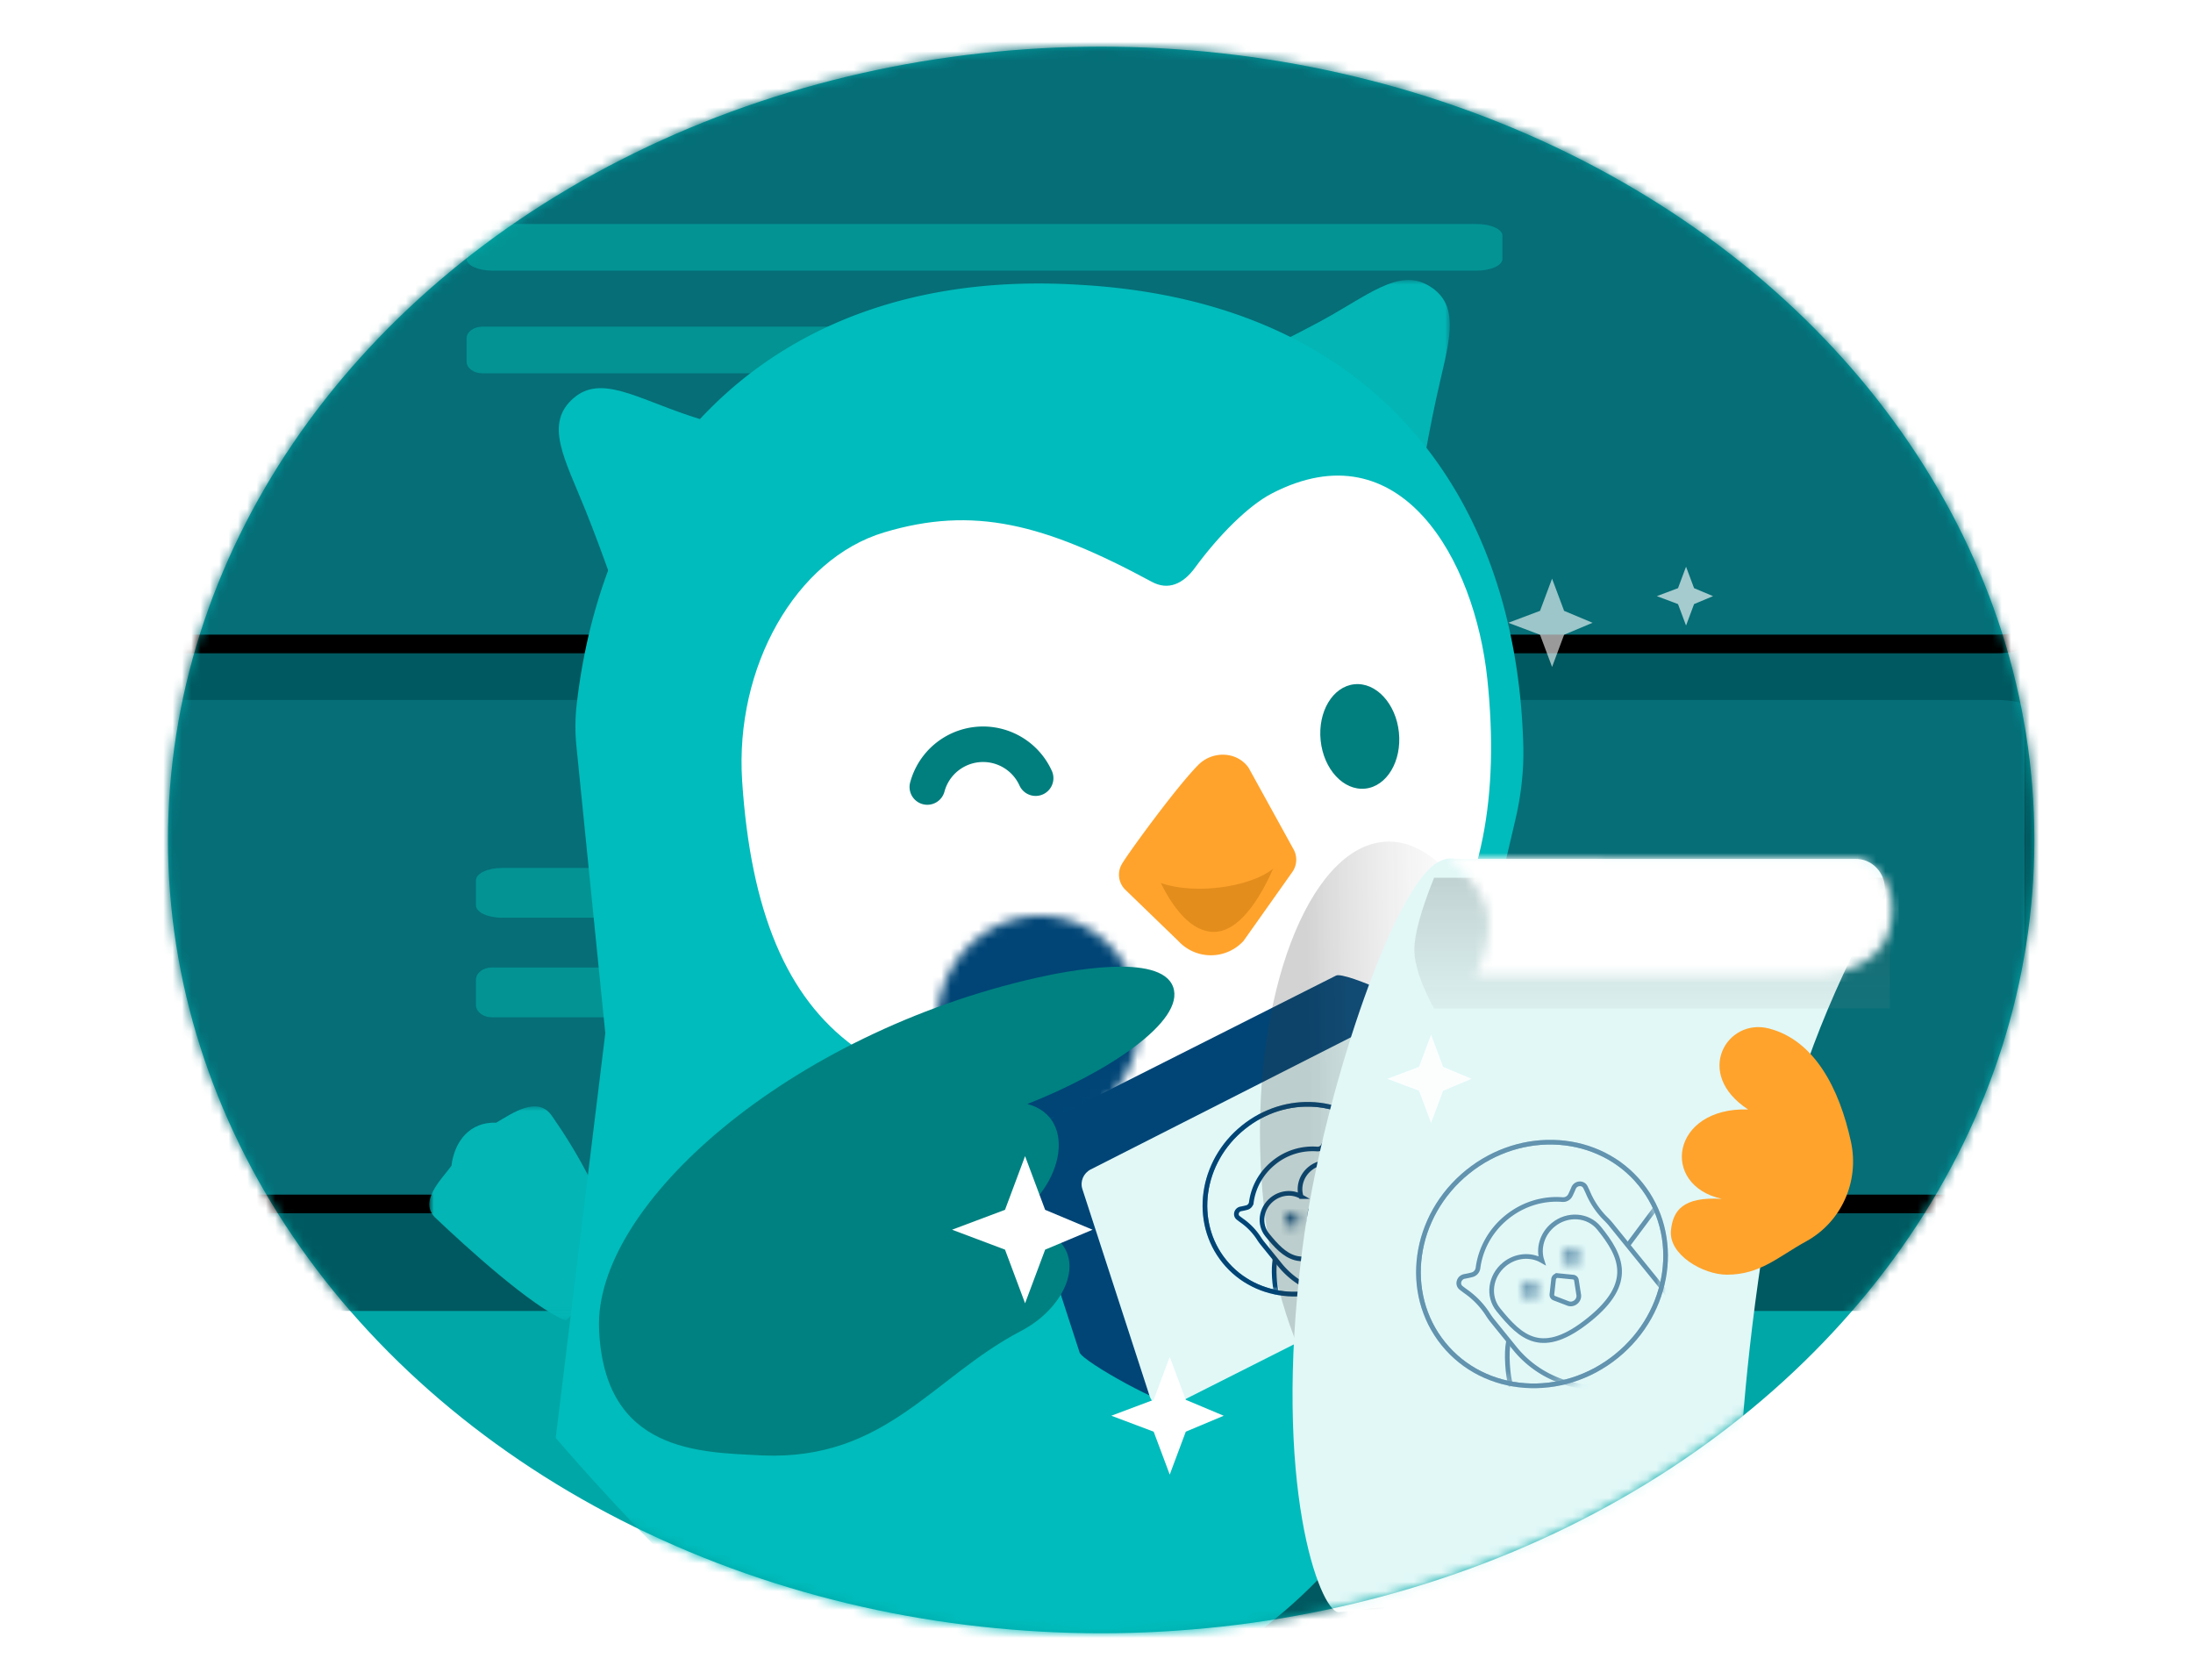 <svg width="235" height="180" viewBox="0 0 235 180" xmlns="http://www.w3.org/2000/svg" xmlns:xlink="http://www.w3.org/1999/xlink">
    <defs>
        <path d="M221.925 82H26.075C24.384 82 23 81.63 23 81.176V18.824c0-.453 1.384-.824 3.075-.824h195.85c1.691 0 3.075.37 3.075.824v62.352c0 .453-1.384.824-3.075.824z" id="d"/>
        <path d="M23 142V89.691c0-.38 1.384-.691 3.075-.691h195.85c1.691 0 3.075.311 3.075.691V142H23z" id="f"/>
        <path id="g" d="M0 0h23.02v23.039H0z"/>
        <path id="i" d="M0 0h20.336v22.953H0z"/>
        <path d="M.224 9.364c-1.207 6.21 2.584 12.172 8.467 13.316 5.884 1.143 11.632-2.964 12.84-9.174C22.736 7.296 18.945 1.334 13.062.19A10.332 10.332 0 0 0 11.085 0C5.94 0 1.295 3.854.225 9.364z" id="k"/>
        <path d="m11.005 0 .309.005c2.668.078 5.227 1.18 7.03 3.258l.206.244.173.222c3.174 4.17 2.318 10.292-1.95 13.935l-.231.193-.237.187c-4.451 3.416-10.618 2.981-14.035-.99l-.18-.217-.175-.221C-1.317 12.372-.37 6.106 4.095 2.488 6.157.818 8.614-.001 11.005 0z" id="m"/>
        <path d="m11.005 0 .309.005c2.668.078 5.227 1.18 7.03 3.258l.206.244.173.222c3.174 4.17 2.318 10.292-1.95 13.935l-.231.193-.237.187c-4.451 3.416-10.618 2.981-14.035-.99l-.18-.217-.175-.221C-1.317 12.372-.37 6.106 4.095 2.488 6.157.818 8.614-.001 11.005 0z" id="o"/>
        <path d="m11.005 0 .309.005c2.668.078 5.227 1.18 7.03 3.258l.206.244.173.222c3.174 4.17 2.318 10.292-1.95 13.935l-.231.193-.237.187c-4.451 3.416-10.618 2.981-14.035-.99l-.18-.217-.175-.221C-1.317 12.372-.37 6.106 4.095 2.488 6.157.818 8.614-.001 11.005 0z" id="q"/>
        <path d="m11.005 0 .309.005c2.668.078 5.227 1.18 7.03 3.258l.206.244.173.222c3.174 4.17 2.318 10.292-1.95 13.935l-.231.193-.237.187c-4.451 3.416-10.618 2.981-14.035-.99l-.18-.217-.175-.221C-1.317 12.372-.37 6.106 4.095 2.488" id="s"/>
        <path d="m.676 0 .102.008c.17.024.331.112.448.257l.06.086a.692.692 0 0 1-.15.893l-.083.058A.699.699 0 0 1 .16 1.13L.1 1.044A.693.693 0 0 1 .25.149C.375.05.525 0 .676 0z" id="u"/>
        <path d="m.677 0 .102.008c.169.024.331.112.448.257l.06.086a.693.693 0 0 1-.15.895l-.083.058A.7.7 0 0 1 .16 1.13L.1 1.044A.693.693 0 0 1 .25.15.669.669 0 0 1 .677 0z" id="w"/>
        <path d="m11.005 0 .309.005c2.668.078 5.227 1.18 7.03 3.258l.206.244.173.222c3.174 4.17 2.318 10.292-1.95 13.935l-.231.193-.237.187c-4.451 3.416-10.618 2.981-14.035-.99l-.18-.217-.175-.221C-1.317 12.372-.37 6.106 4.095 2.488" id="y"/>
        <path d="m11.005 0 .309.005c2.668.078 5.227 1.18 7.03 3.258l.206.244.173.222c3.174 4.17 2.318 10.292-1.95 13.935l-.231.193-.237.187c-4.451 3.416-10.618 2.981-14.035-.99l-.18-.217-.175-.221C-1.317 12.372-.37 6.106 4.095 2.488" id="A"/>
        <path d="m21.054 2.053.151.004c.24.012.424.048.543.048h42.668l.177.005c1.817.105 3.175 1.816 2.885 3.704l-.522.944c-5.681 10.37-9.444 20.39-11.287 30.06l-.117.62c-2.48 13.26-3.635 27.03-3.635 32.646l.003.352c.076 3.603 1.325 5.955 3.75 7.056L8.98 82.821l-.058-.004c-1.954-.261-7.056-13.44-3.849-38.787l.063-.488c1.97-14.864 8.599-35.173 13.408-40.215 1.037-1.087 1.913-1.274 2.51-1.274z" id="E"/>
        <path d="M8 6.943c0 2.055-.497 3.947-1.493 5.677h37.321c4.3-.592 6.72-2.484 7.26-5.677.54-3.19-.607-5.474-3.438-6.852L3.756 0C6.586 2.577 8 4.89 8 6.943z" id="H"/>
        <path d="m14.125 0 .346.004c3.458.09 6.78 1.517 9.106 4.223l.229.274.197.25c4.115 5.363 3.01 13.268-2.511 17.95l-.262.218-.267.21c-5.727 4.425-13.69 3.864-18.08-1.275l-.203-.244-.196-.25C-1.694 15.913-.49 7.845 5.256 3.192 7.902 1.05 11.056 0 14.125 0z" id="J"/>
        <path d="m14.125 0 .346.004c3.458.09 6.78 1.517 9.106 4.223l.229.274.197.25c4.115 5.363 3.01 13.268-2.511 17.95l-.262.218-.267.21c-5.727 4.425-13.69 3.864-18.08-1.275l-.203-.244-.196-.25C-1.694 15.913-.49 7.845 5.256 3.192 7.902 1.05 11.056 0 14.125 0z" id="L"/>
        <path d="m14.125 0 .346.004c3.458.09 6.78 1.517 9.106 4.223l.229.274.197.25c4.115 5.363 3.01 13.268-2.511 17.95l-.262.218-.267.21c-5.727 4.425-13.69 3.864-18.08-1.275l-.203-.244-.196-.25C-1.694 15.913-.49 7.845 5.256 3.192 7.902 1.05 11.056 0 14.125 0z" id="N"/>
        <path d="m14.125 0 .346.004c3.458.09 6.78 1.517 9.106 4.223l.229.274.197.25c4.115 5.363 3.01 13.268-2.511 17.95l-.262.218-.267.21c-5.727 4.425-13.69 3.864-18.08-1.275l-.203-.244-.196-.25C-1.694 15.913-.49 7.845 5.256 3.192" id="P"/>
        <path d="M.866 0 .98.007a.91.91 0 0 1 .595.334l.066.092a.89.89 0 0 1-.181 1.164l-.09.064A.897.897 0 0 1 .205 1.45L.14 1.356A.89.89 0 0 1 .321.192.861.861 0 0 1 .866 0z" id="R"/>
        <path d="M.866 0 .98.007c.225.029.441.142.597.335l.066.092a.89.89 0 0 1-.182 1.165l-.09.064a.896.896 0 0 1-1.164-.212L.14 1.358A.889.889 0 0 1 .321.193.864.864 0 0 1 .866 0z" id="T"/>
        <path d="m14.125 0 .346.004c3.458.09 6.78 1.517 9.106 4.223l.229.274.197.25c4.115 5.363 3.01 13.268-2.511 17.95l-.262.218-.267.21c-5.727 4.425-13.69 3.864-18.08-1.275l-.203-.244-.196-.25C-1.694 15.913-.49 7.845 5.256 3.192" id="V"/>
        <path d="m14.125 0 .346.004c3.458.09 6.78 1.517 9.106 4.223l.229.274.197.25c4.115 5.363 3.01 13.268-2.511 17.95l-.262.218-.267.21c-5.727 4.425-13.69 3.864-18.08-1.275l-.203-.244-.196-.25C-1.694 15.913-.49 7.845 5.256 3.192" id="X"/>
        <filter x="-3.5%" y="-7.8%" width="106.9%" height="121.9%" filterUnits="objectBoundingBox" id="c">
            <feOffset dy="2" in="SourceAlpha" result="shadowOffsetOuter1"/>
            <feGaussianBlur stdDeviation="2" in="shadowOffsetOuter1" result="shadowBlurOuter1"/>
            <feColorMatrix values="0 0 0 0 0 0 0 0 0 0 0 0 0 0 0 0 0 0 0.171 0" in="shadowBlurOuter1"/>
        </filter>
        <filter x="-3.5%" y="-9.4%" width="106.9%" height="126.4%" filterUnits="objectBoundingBox" id="e">
            <feOffset dy="2" in="SourceAlpha" result="shadowOffsetOuter1"/>
            <feGaussianBlur stdDeviation="2" in="shadowOffsetOuter1" result="shadowBlurOuter1"/>
            <feColorMatrix values="0 0 0 0 0 0 0 0 0 0 0 0 0 0 0 0 0 0 0.171 0" in="shadowBlurOuter1"/>
        </filter>
        <filter x="-10.5%" y="-4.6%" width="121%" height="109.3%" filterUnits="objectBoundingBox" id="D">
            <feGaussianBlur stdDeviation="1" in="SourceGraphic"/>
        </filter>
        <filter x="-5.9%" y="-21.4%" width="111.8%" height="142.8%" filterUnits="objectBoundingBox" id="G">
            <feGaussianBlur stdDeviation="1" in="SourceGraphic"/>
        </filter>
        <linearGradient x1="91.074%" y1="54.632%" x2="19.087%" y2="54.632%" id="C">
            <stop stop-color="#E0E0E0" stop-opacity="0" offset="0%"/>
            <stop stop-color="#3C3C3C" stop-opacity=".626" offset="100%"/>
        </linearGradient>
        <linearGradient x1="59.312%" y1="196.022%" x2="59.312%" y2="-11.46%" id="F">
            <stop stop-color="#E0E0E0" stop-opacity="0" offset="0%"/>
            <stop stop-color="#3C3C3C" stop-opacity=".626" offset="100%"/>
        </linearGradient>
        <ellipse id="a" cx="100" cy="85" rx="100" ry="85"/>
    </defs>
    <g transform="translate(18 5)" fill="none" fill-rule="evenodd">
        <mask id="b" fill="#fff">
            <use xlink:href="#a"/>
        </mask>
        <use fill="#00A7A7" xlink:href="#a"/>
        <g mask="url(#b)">
            <g transform="translate(-26 -19)">
                <path fill="#005960" d="M92.971 185.387h61.182V149.03H92.971z"/>
                <path fill="#00484E" d="M92.971 182.31h61.182v-12.882H92.971z"/>
                <rect fill="#005960" width="248" height="154.464" rx="9"/>
                <rect fill="#005960" x="69.644" y="183.184" width="109.562" height="6.816" rx="1"/>
            </g>
            <g transform="translate(-26 -19)">
                <use fill="#000" filter="url(#c)" xlink:href="#d"/>
                <use fill="#056E77" xlink:href="#d"/>
            </g>
            <g transform="translate(-26 -19)">
                <use fill="#000" filter="url(#e)" xlink:href="#f"/>
                <use fill="#056E77" xlink:href="#f"/>
            </g>
            <g fill="#039393">
                <path d="M141.225 88H35.775C34.243 88 33 88.597 33 89.333V92c0 .736 1.243 1.333 2.775 1.333h105.45c1.532 0 2.775-.597 2.775-1.333v-2.667c0-.736-1.243-1.333-2.775-1.333zM34.681 104h63.878c.929 0 1.681-.597 1.681-1.333V100c0-.736-.752-1.333-1.68-1.333H34.68c-.928 0-1.681.597-1.681 1.333v2.667c0 .736.753 1.333 1.681 1.333z"/>
            </g>
            <path d="M140.225 19H34.775C33.243 19 32 19.56 32 20.25v2.5c0 .69 1.243 1.25 2.775 1.25h105.45c1.532 0 2.775-.56 2.775-1.25v-2.5c0-.69-1.243-1.25-2.775-1.25zM33.7 35h64.6c.939 0 1.7-.56 1.7-1.25v-2.5c0-.69-.761-1.25-1.7-1.25H33.7c-.939 0-1.7.56-1.7 1.25v2.5c0 .69.761 1.25 1.7 1.25z" fill="#039393"/>
            <g>
                <g transform="translate(114.34 25)">
                    <mask id="h" fill="#fff">
                        <use xlink:href="#g"/>
                    </mask>
                    <path d="M8.898 4.566c5.29-2.824 8.59-5.905 11.872-3.951 3.653 2.176 2.052 6.273.79 12.102-1.11 5.126-1.912 10.322-1.912 10.322L0 8.976S3.591 7.4 8.898 4.566" fill="#03B5B5" mask="url(#h)"/>
                </g>
                <g transform="translate(28 113.546)">
                    <mask id="j" fill="#fff">
                        <use xlink:href="#i"/>
                    </mask>
                    <path d="m14.628 22.953 5.708-5.707c-.692-6.227-4.907-12.957-7.154-16.165-1.526-2.332-4.319-.31-6.009.665-2.81-.1-4.467 1.96-4.798 4.623C1.31 7.835-1.27 10.256.75 12.029c3.133 2.969 10.237 9.468 13.877 10.924" fill="#03B5B5" mask="url(#j)"/>
                </g>
                <path d="M41.552 149.071s26.635 31.391 38.05 31.391c15.22 0 30.269-40.89 19.342-61.365C88.018 98.622 47.9 97.253 47.9 97.253l-6.35 51.818z" fill="#00BCBC"/>
                <path d="m127.315 126.58-72.146-4.688a8.084 8.084 0 0 1-7.542-8.592l-3.86-38.36c-.147-1.473-.14-2.96.028-4.43 3.047-26.806 21.539-47.005 53.863-44.996 32.36 1.796 46.892 23.381 47.576 49.388.07 2.655-.235 5.31-.84 7.897l-8.487 36.238a8.085 8.085 0 0 1-8.592 7.543" fill="#00BCBC"/>
                <path d="M78.437 180.159c26.942 2.233 50.451-12.059 59.957-42.195 9.017-29.458 6.303-87.95-17.56-95.255C96.974 35.404 61 82.055 51.983 111.513c-9.244 30.79 3.086 55.679 26.455 68.646" fill="#00BCBC"/>
                <path d="M76.748 52.043c9.541-2.862 17.123-.951 28.682 5.299 1.782.962 3.37.202 4.612-1.494 2.526-3.45 5.708-6.659 8.252-7.976 13.807-7.148 21.753 7.122 23.088 19.889 2.613 24.856-7.324 41.263-35.87 44.358-28.547 3.235-42.14-5.403-43.984-33.44-.798-12.166 5.708-23.782 15.22-26.636" fill="#FFF"/>
                <path d="M131.906 73.473c.32 3.087-1.297 5.785-3.612 6.026-2.317.24-4.454-2.067-4.775-5.155-.32-3.088 1.297-5.786 3.613-6.026 2.316-.24 4.453 2.067 4.774 5.155" fill="#007F7E"/>
                <path d="M55.861 39.534c-5.69-1.897-9.46-4.38-12.366-1.903-3.237 2.759-.97 6.53 1.253 12.064 1.954 4.866 3.617 9.854 3.617 9.854l17.009-17.161s-3.805-.952-9.513-2.854" fill="#00BCBC"/>
                <g transform="translate(82.378 93.125)">
                    <mask id="l" fill="#fff">
                        <use xlink:href="#k"/>
                    </mask>
                    <path fill="#004576" mask="url(#l)" d="m-.682-6.23-5.776 29.714 28.894 5.617L28.212-.614z"/>
                </g>
                <g>
                    <path d="m108.127 145.466 25.598-21.416c.776-.388 1.16-1.255.903-2.043l.83-17.825c-.32-.986-9.317-5.139-10.288-4.65l-33.544 16.91c-.774.39-1.155 1.255-.9 2.041l6.963 21.43c.32.986 9.466 6.04 10.438 5.553" fill="#004576"/>
                    <path d="m107.7 145.584 34.04-17.173c.787-.397 1.172-1.29.907-2.106l-7.24-22.281c-.332-1.022-1.526-1.496-2.51-.995L98.886 120.3c-.784.399-1.165 1.29-.901 2.104l7.208 22.182c.33 1.02 1.52 1.495 2.506.998" fill="#E1F8F7"/>
                    <path d="M127.66 131.18c4.545-3.68 5.444-10.105 2.007-14.349-3.437-4.245-9.908-4.701-14.454-1.02-4.546 3.68-5.444 10.105-2.007 14.35 3.437 4.243 9.909 4.701 14.454 1.02z" stroke="#004576" stroke-width=".5"/>
                    <g transform="translate(111.118 113.323)">
                        <mask id="n" fill="#fff">
                            <use xlink:href="#m"/>
                        </mask>
                        <path d="M16.542 17.858c4.545-3.682 5.444-10.106 2.007-14.35-3.437-4.245-9.908-4.701-14.453-1.02-4.546 3.68-5.444 10.105-2.007 14.35 3.437 4.243 9.908 4.701 14.453 1.02z" stroke="#004576" stroke-width=".5" mask="url(#n)"/>
                    </g>
                    <g transform="translate(111.118 113.323)">
                        <mask id="p" fill="#fff">
                            <use xlink:href="#o"/>
                        </mask>
                        <path d="m23.273 15.763-7.182-8.87a5.772 5.772 0 0 0-.44-.483 6.834 6.834 0 0 1-1.49-2.19c-.067-.152-.14-.307-.218-.465-.203-.408-.81-.357-.993.082-.081.198-.17.398-.267.59a.671.671 0 0 1-.648.367 6.569 6.569 0 0 0-4.658 1.468c-1.382 1.12-2.2 2.664-2.404 4.251a.67.67 0 0 1-.496.557c-.206.054-.42.1-.63.139-.468.086-.643.671-.287.954.138.108.274.21.408.307a6.861 6.861 0 0 1 1.831 1.913c.116.183.244.361.384.534l1.861 2.299c2.366 2.921 6.272 3.93 9.86 2.895L14.35 22.99l10.436-8.451-1.513 1.225z" stroke="#004576" stroke-width=".5" mask="url(#p)"/>
                    </g>
                    <g transform="translate(111.118 113.323)">
                        <mask id="r" fill="#fff">
                            <use xlink:href="#q"/>
                        </mask>
                        <path d="M10.313 9.888c-.938-.54-2.19-.455-3.128.305-1.196.97-1.427 2.67-.514 3.797 1.882 2.324 3.646 4.015 7.614.802 3.747-3.035 2.68-5.29.798-7.614-.913-1.127-2.624-1.256-3.821-.286-.937.76-1.282 1.967-.949 2.996z" stroke="#004576" stroke-width=".5" mask="url(#r)"/>
                    </g>
                    <g transform="translate(111.118 113.323)">
                        <mask id="t" fill="#fff">
                            <use xlink:href="#s"/>
                        </mask>
                        <path d="m13.384 12.743-.192-1.223a.304.304 0 0 0-.27-.254l-1.275-.125a.334.334 0 0 0-.36.29l-.143 1.275a.3.3 0 0 0 .193.316l1.154.443c.46.176.969-.237.893-.722" stroke="#004576" stroke-width=".5" mask="url(#t)"/>
                    </g>
                    <g transform="translate(123.197 122.188)">
                        <mask id="v" fill="#fff">
                            <use xlink:href="#u"/>
                        </mask>
                        <path fill="#004576" mask="url(#v)" d="m-1.855.429 2.816-2.28L3.24.965.427 3.246z"/>
                    </g>
                    <g transform="translate(119.744 124.983)">
                        <mask id="x" fill="#fff">
                            <use xlink:href="#w"/>
                        </mask>
                        <path fill="#004576" mask="url(#x)" d="M-1.856.429.961-1.852 3.243.966.426 3.247z"/>
                    </g>
                    <g>
                        <g transform="translate(111.118 113.323)">
                            <mask id="z" fill="#fff">
                                <use xlink:href="#y"/>
                            </mask>
                            <path d="M7.513 16.664c-.092.497-.117 1.124-.073 1.882.043.757.14 1.371.289 1.842" stroke="#004576" stroke-width=".5" mask="url(#z)"/>
                        </g>
                        <g transform="translate(111.118 113.323)">
                            <mask id="B" fill="#fff">
                                <use xlink:href="#A"/>
                            </mask>
                            <path stroke="#004576" stroke-width=".5" mask="url(#B)" d="m17.503 8.575 2.316-3.104"/>
                        </g>
                    </g>
                    <path d="M107.706 100.738c-1.36-3.699-11.496-1.67-14.506-.995-26.608 5.967-47.543 24.339-47.006 37.652.536 13.314 10.866 13.2 17.486 13.554 13.243.55 18.258-8.394 27.719-13.328 6.367-3.32 8.134-11.406-1.839-11.44 6.368-3.32 8.135-11.405 2.53-12.89 8.44-3.309 16.978-8.855 15.616-12.553" fill="#008181"/>
                </g>
                <g transform="translate(116.467 84.929)">
                    <ellipse fill="url(#C)" opacity=".6" filter="url(#D)" transform="rotate(-1 14.816 32.507)" cx="14.816" cy="32.507" rx="14.256" ry="32.263"/>
                    <use fill="#E1F8F7" xlink:href="#E"/>
                </g>
                <g transform="translate(133.56 86.89)">
                    <path d="M2.114 16.166h48.843V2.163H2.114C.704 5.674 0 8.237 0 9.851c0 1.614.705 3.718 2.114 6.315z" fill="url(#F)" opacity=".6" filter="url(#G)"/>
                    <mask id="I" fill="#fff">
                        <use xlink:href="#H"/>
                    </mask>
                    <path fill="#FFF" mask="url(#I)" d="M3.065 13.312h48.843V-.691H3.065z"/>
                </g>
                <path d="M161.06 126.793c-.3 2.662 3.469 4.788 5.985 4.788 3.59 0 5.48-1.913 8.495-3.567 3.8-2.083 5.724-6.43 4.809-10.663-1.23-5.69-3.904-10.904-8.816-12.156-4.488-1.143-8.08 4.842-2.214 8.682-8.259-.25-9.455 8.128-2.807 9.578-4.255-.253-5.224 1.316-5.452 3.338" fill="#FFA32C"/>
                <g opacity=".564">
                    <path d="M155.229 140.3c5.834-4.724 6.987-12.969 2.576-18.417-4.411-5.447-12.717-6.033-18.55-1.309-5.834 4.724-6.988 12.97-2.577 18.417 4.412 5.447 12.717 6.033 18.55 1.31z" stroke="#004576" stroke-width=".5"/>
                    <g transform="translate(133.998 117.382)">
                        <mask id="K" fill="#fff">
                            <use xlink:href="#J"/>
                        </mask>
                        <path d="M21.23 22.918c5.834-4.724 6.987-12.969 2.576-18.417-4.41-5.447-12.716-6.033-18.55-1.309C-.576 7.916-1.73 16.162 2.68 21.61c4.412 5.447 12.716 6.033 18.55 1.31z" stroke="#004576" stroke-width=".5" mask="url(#K)"/>
                    </g>
                    <g transform="translate(133.998 117.382)">
                        <mask id="M" fill="#fff">
                            <use xlink:href="#L"/>
                        </mask>
                        <path d="M29.868 20.23 20.651 8.848a7.043 7.043 0 0 0-.565-.62 8.8 8.8 0 0 1-1.912-2.81 13.256 13.256 0 0 0-.28-.599c-.26-.523-1.04-.46-1.274.106-.104.254-.22.51-.342.755a.863.863 0 0 1-.832.473c-2.046-.167-4.205.449-5.978 1.884-1.773 1.436-2.823 3.42-3.086 5.455a.862.862 0 0 1-.636.715c-.265.07-.539.128-.808.178-.601.111-.827.862-.37 1.224.178.14.352.271.525.395a8.798 8.798 0 0 1 2.35 2.454c.149.236.313.465.491.686l2.39 2.95c3.035 3.75 8.049 5.043 12.654 3.716l-4.56 3.693L31.81 18.658l-1.942 1.572z" stroke="#004576" stroke-width=".5" mask="url(#M)"/>
                    </g>
                    <g transform="translate(133.998 117.382)">
                        <mask id="O" fill="#fff">
                            <use xlink:href="#N"/>
                        </mask>
                        <path d="M13.236 12.69c-1.203-.693-2.81-.583-4.014.391-1.537 1.245-1.832 3.427-.66 4.874 2.415 2.982 4.679 5.152 9.77 1.029 4.81-3.895 3.44-6.79 1.025-9.771-1.172-1.447-3.367-1.612-4.903-.368-1.204.974-1.646 2.524-1.218 3.845z" stroke="#004576" stroke-width=".5" mask="url(#O)"/>
                    </g>
                    <g transform="translate(133.998 117.382)">
                        <mask id="Q" fill="#fff">
                            <use xlink:href="#P"/>
                        </mask>
                        <path d="m17.177 16.354-.248-1.569a.387.387 0 0 0-.345-.325l-1.637-.163a.43.43 0 0 0-.462.375l-.183 1.635a.39.39 0 0 0 .247.406l1.483.568c.59.226 1.243-.304 1.145-.927" stroke="#004576" stroke-width=".5" mask="url(#Q)"/>
                    </g>
                    <g transform="translate(149.501 128.759)">
                        <mask id="S" fill="#fff">
                            <use xlink:href="#R"/>
                        </mask>
                        <path fill="#004576" mask="url(#S)" d="m-2.38.55 3.612-2.926L4.16 1.239.547 4.166z"/>
                    </g>
                    <g transform="translate(145.07 132.346)">
                        <mask id="U" fill="#fff">
                            <use xlink:href="#T"/>
                        </mask>
                        <path fill="#004576" mask="url(#U)" d="m-2.381.551 3.614-2.927 2.93 3.617L.547 4.169z"/>
                    </g>
                    <g>
                        <g transform="translate(133.998 117.382)">
                            <mask id="W" fill="#fff">
                                <use xlink:href="#V"/>
                            </mask>
                            <path d="M9.642 21.387c-.119.637-.15 1.442-.093 2.414.056.972.18 1.76.37 2.366" stroke="#004576" stroke-width=".5" mask="url(#W)"/>
                        </g>
                        <g transform="translate(133.998 117.382)">
                            <mask id="Y" fill="#fff">
                                <use xlink:href="#X"/>
                            </mask>
                            <path stroke="#004576" stroke-width=".5" mask="url(#Y)" d="m22.463 11.005 2.973-3.984"/>
                        </g>
                    </g>
                </g>
                <g>
                    <path d="M101.278 173.35c0 4.648 2.333 6.813 5.21 6.813 2.878 0 5.21-2.165 5.21-6.813s-2.332-8.416-5.21-8.416c-2.877 0-5.21 3.768-5.21 8.416M83.61 178.106c0 4.648-2.333 6.813-5.21 6.813-2.878 0-5.21-2.165-5.21-6.813 0-4.647 2.332-8.415 5.21-8.415 2.877 0 5.21 3.768 5.21 8.415" fill="#00BCBC"/>
                    <path d="M110.422 76.946c1.512-1.513 4.092-1.454 5.349.278l.028.04 4.798 8.704a2.291 2.291 0 0 1-.114 2.469l-5.23 7.385a4.744 4.744 0 0 1-6.97.02l-5.685-5.499a2.249 2.249 0 0 1-.402-2.721c.634-1.127 5.925-8.375 8.226-10.676" fill="#FFA32C"/>
                    <path d="M105.16 86.577s2.54 8.273 6.932 8.273c4.079 0 6.932-8.273 6.932-8.273l-6.091-1.885a3.14 3.14 0 0 0-1.887.008l-5.886 1.877z" fill="#E38D1D"/>
                    <path d="M104.247 87.663c.157 1.75 3.683 2.865 7.876 2.489 4.193-.377 7.464-2.102 7.307-3.853-.157-1.75-3.683-2.864-7.876-2.487-4.193.376-7.464 2.101-7.307 3.851" fill="#FFA32C"/>
                    <path d="M86.509 72.887a8.087 8.087 0 0 1 8.225 4.755 1.903 1.903 0 0 1-3.477 1.546 4.283 4.283 0 0 0-8.041.604 1.903 1.903 0 1 1-3.668-1.012 8.086 8.086 0 0 1 6.96-5.893z" fill="#007F7E" fill-rule="nonzero"/>
                </g>
            </g>
        </g>
        <g mask="url(#b)" fill="#FFF">
            <path d="m109.068 148.402-1.72 4.598-1.721-4.598-4.539-1.709 4.539-1.705 1.72-4.601 1.72 4.601 4.068 1.707z"/>
            <path opacity=".64" d="m163.535 59.728-.86 2.3-.86-2.3-2.27-.854 2.27-.853.86-2.3.86 2.3 2.034.854z"/>
            <path d="m93.997 128.898-2.15 5.748-2.151-5.748-5.674-2.136 5.674-2.131 2.15-5.752 2.15 5.752 5.085 2.133z"/>
            <path opacity=".604" d="m149.609 63.011-1.29 3.449-1.291-3.449-3.404-1.281 3.404-1.279 1.29-3.451 1.29 3.451 3.051 1.28z"/>
            <path opacity=".907" d="m136.643 111.873-1.29 3.45-1.29-3.45-3.404-1.28 3.404-1.28 1.29-3.45 1.29 3.45 3.05 1.28z"/>
        </g>
    </g>
</svg>
